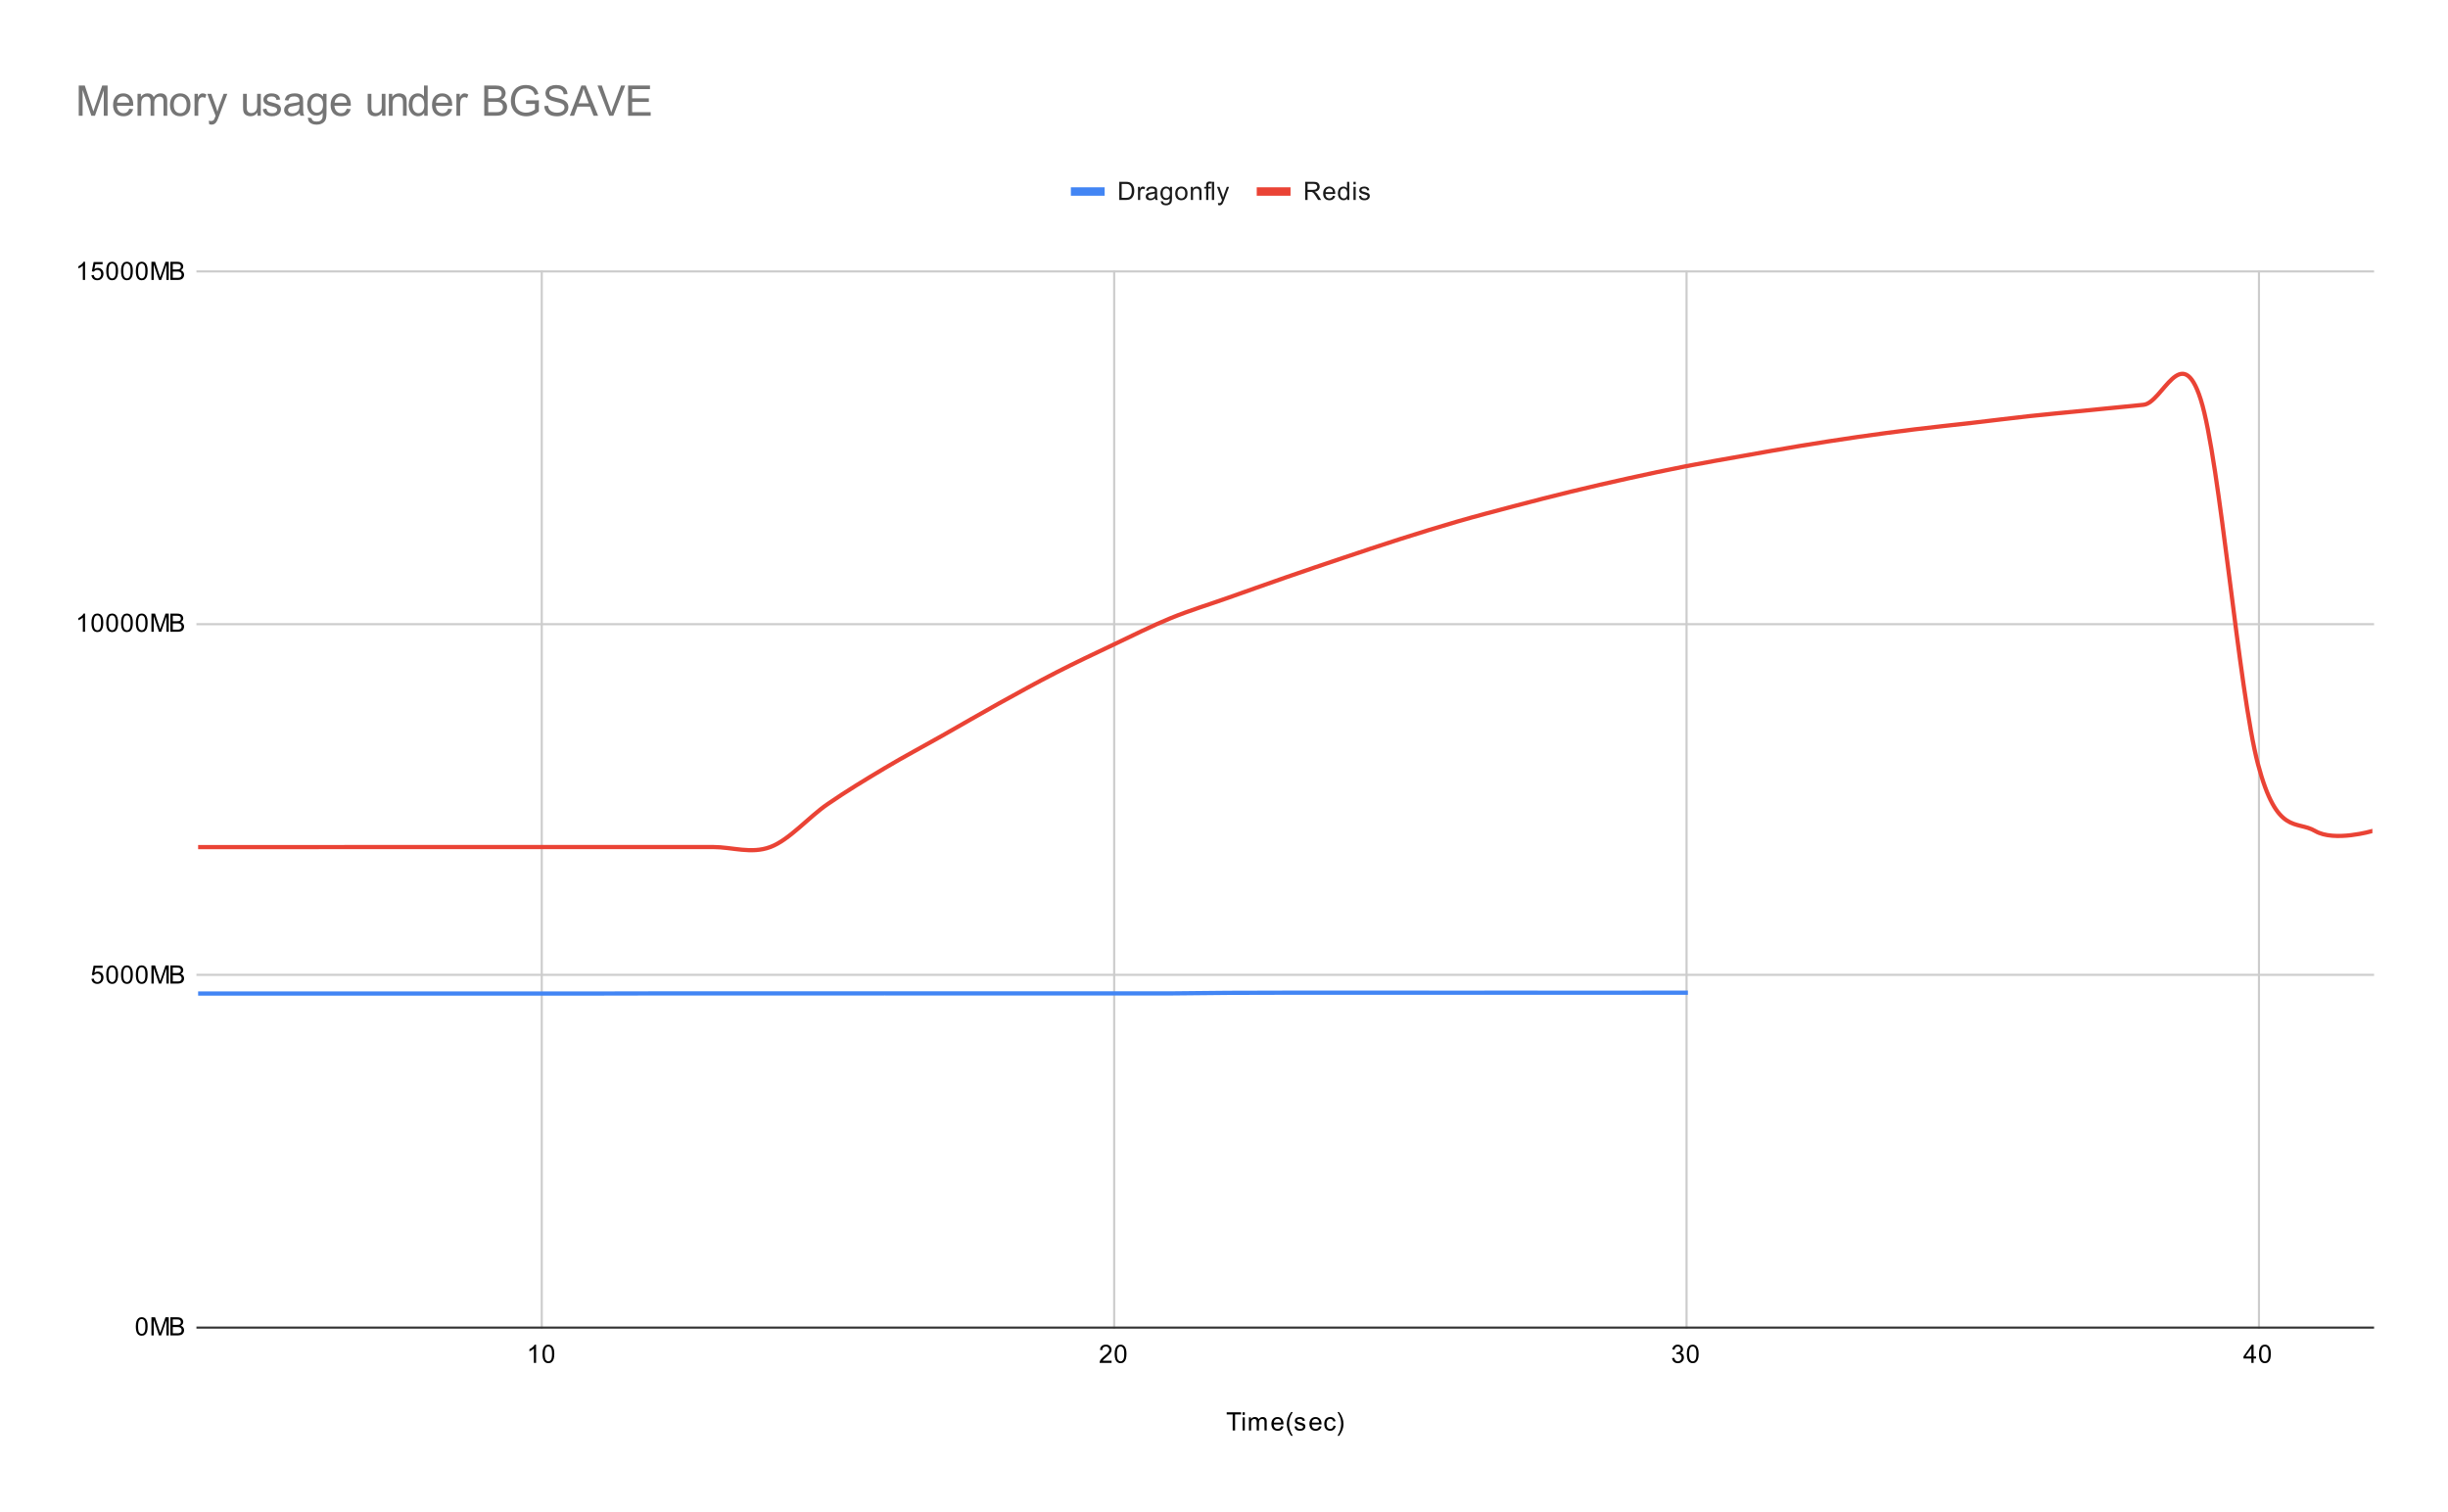 <svg version="1.1" viewBox="0.0 0.0 1159.0 716.0" fill="none" stroke="none" stroke-linecap="square" stroke-miterlimit="10" width="1159" height="716" xmlns:xlink="http://www.w3.org/1999/xlink" xmlns="http://www.w3.org/2000/svg"><path fill="#ffffff" d="M0 0L1159.0 0L1159.0 716.0L0 716.0L0 0Z" fill-rule="nonzero"/><path stroke="#cccccc" stroke-width="1.0" stroke-linecap="butt" d="M256.5 128.5L256.5 628.5" fill-rule="nonzero"/><path stroke="#cccccc" stroke-width="1.0" stroke-linecap="butt" d="M527.5 128.5L527.5 628.5" fill-rule="nonzero"/><path stroke="#cccccc" stroke-width="1.0" stroke-linecap="butt" d="M798.5 128.5L798.5 628.5" fill-rule="nonzero"/><path stroke="#cccccc" stroke-width="1.0" stroke-linecap="butt" d="M1069.5 128.5L1069.5 628.5" fill-rule="nonzero"/><path stroke="#333333" stroke-width="1.0" stroke-linecap="butt" d="M93.5 628.5L1123.5 628.5" fill-rule="nonzero"/><path stroke="#cccccc" stroke-width="1.0" stroke-linecap="butt" d="M93.5 461.5L1123.5 461.5" fill-rule="nonzero"/><path stroke="#cccccc" stroke-width="1.0" stroke-linecap="butt" d="M93.5 295.5L1123.5 295.5" fill-rule="nonzero"/><path stroke="#cccccc" stroke-width="1.0" stroke-linecap="butt" d="M93.5 128.5L1123.5 128.5" fill-rule="nonzero"/><clipPath id="id_0"><path d="M93.8 128.533L1123.2 128.533L1123.2 628.2L93.8 628.2L93.8 128.533Z" clip-rule="nonzero"/></clipPath><path stroke="#4285f4" stroke-width="2.0" stroke-linecap="butt" clip-path="url(#id_0)" d="M93.8 470.354C93.8 470.354 111.86 470.351 120.889 470.351C129.919 470.35 138.949 470.351 147.979 470.35C157.009 470.349 166.039 470.347 175.068 470.346C184.098 470.345 193.128 470.346 202.158 470.346C211.188 470.346 220.218 470.345 229.247 470.346C238.277 470.348 247.307 470.355 256.337 470.356C265.367 470.356 274.396 470.357 283.426 470.347C292.456 470.337 301.486 470.303 310.516 470.295C319.546 470.286 328.575 470.296 337.605 470.297C346.635 470.298 355.665 470.299 364.695 470.299C373.725 470.299 382.754 470.302 391.784 470.299C400.814 470.296 409.844 470.282 418.874 470.281C427.904 470.28 436.933 470.291 445.963 470.293C454.993 470.295 464.023 470.293 473.053 470.293C482.082 470.293 491.112 470.292 500.142 470.292C509.172 470.292 518.202 470.292 527.232 470.292C536.261 470.292 545.291 470.335 554.321 470.291C563.351 470.247 572.381 470.084 581.41 470.028C590.44 469.973 599.47 469.969 608.5 469.958C617.53 469.947 626.56 469.962 635.59 469.962C644.619 469.962 653.649 469.957 662.679 469.958C671.709 469.959 680.739 469.966 689.768 469.966C698.798 469.966 707.828 469.958 716.858 469.958C725.888 469.959 734.918 469.967 743.947 469.968C752.977 469.969 762.007 469.966 771.037 469.964C780.067 469.963 798.126 469.956 798.126 469.956" fill-rule="nonzero"/><path stroke="#ea4335" stroke-width="2.0" stroke-linecap="butt" clip-path="url(#id_0)" d="M93.8 401.021C93.8 401.021 111.86 401.021 120.889 401.021C129.919 401.021 138.949 401.025 147.979 401.021C157.009 401.017 166.039 401.003 175.068 400.999C184.098 400.995 193.128 400.998 202.158 400.997C211.188 400.996 220.218 400.993 229.247 400.993C238.277 400.992 247.307 400.992 256.337 400.992C265.367 400.993 274.396 400.995 283.426 400.995C292.456 400.996 301.486 400.995 310.516 400.995C319.546 400.995 328.575 400.995 337.605 400.995C346.635 400.995 355.665 404.377 364.695 400.995C373.725 397.614 382.754 386.933 391.784 380.707C400.814 374.481 409.844 369.031 418.874 363.639C427.904 358.247 436.933 353.469 445.963 348.355C454.993 343.24 464.023 337.959 473.053 332.953C482.082 327.948 491.112 322.957 500.142 318.323C509.172 313.689 518.202 309.435 527.232 305.151C536.261 300.867 545.291 296.311 554.321 292.62C563.351 288.93 572.381 286.207 581.41 283.01C590.44 279.813 599.47 276.572 608.5 273.439C617.53 270.305 626.56 267.239 635.59 264.21C644.619 261.181 653.649 258.138 662.679 255.264C671.709 252.39 680.739 249.576 689.768 246.965C698.798 244.355 707.828 241.978 716.858 239.6C725.888 237.223 734.918 234.893 743.947 232.699C752.977 230.505 762.007 228.431 771.037 226.436C780.067 224.442 789.096 222.499 798.126 220.731C807.156 218.964 816.186 217.438 825.216 215.832C834.246 214.225 843.275 212.583 852.305 211.092C861.335 209.6 870.365 208.188 879.395 206.884C888.425 205.58 897.454 204.381 906.484 203.267C915.514 202.153 924.544 201.242 933.574 200.2C942.604 199.158 951.633 197.993 960.663 197.013C969.693 196.033 978.723 195.218 987.753 194.321C996.783 193.424 1005.812 192.499 1014.842 191.631C1023.872 190.763 1032.902 160.766 1041.931 189.112C1050.961 217.458 1059.991 327.66 1069.021 361.709C1078.051 395.759 1087.081 388.124 1096.111 393.407C1105.14 398.69 1123.2 393.406 1123.2 393.406" fill-rule="nonzero"/><path fill="#000000" fill-opacity="0.0" clip-path="url(#id_0)" d="M96.8 470.354C96.8 472.011 95.457 473.354 93.8 473.354C92.143 473.354 90.8 472.011 90.8 470.354C90.8 468.697 92.143 467.354 93.8 467.354C95.457 467.354 96.8 468.697 96.8 470.354Z" fill-rule="nonzero"/><path fill="#000000" fill-opacity="0.0" clip-path="url(#id_0)" d="M123.889 470.351C123.889 472.008 122.546 473.351 120.889 473.351C119.233 473.351 117.889 472.008 117.889 470.351C117.889 468.694 119.233 467.351 120.889 467.351C122.546 467.351 123.889 468.694 123.889 470.351Z" fill-rule="nonzero"/><path fill="#000000" fill-opacity="0.0" clip-path="url(#id_0)" d="M150.979 470.35C150.979 472.007 149.636 473.35 147.979 473.35C146.322 473.35 144.979 472.007 144.979 470.35C144.979 468.693 146.322 467.35 147.979 467.35C149.636 467.35 150.979 468.693 150.979 470.35Z" fill-rule="nonzero"/><path fill="#000000" fill-opacity="0.0" clip-path="url(#id_0)" d="M178.068 470.346C178.068 472.003 176.725 473.346 175.068 473.346C173.412 473.346 172.068 472.003 172.068 470.346C172.068 468.689 173.412 467.346 175.068 467.346C176.725 467.346 178.068 468.689 178.068 470.346Z" fill-rule="nonzero"/><path fill="#000000" fill-opacity="0.0" clip-path="url(#id_0)" d="M205.158 470.346C205.158 472.003 203.815 473.346 202.158 473.346C200.501 473.346 199.158 472.003 199.158 470.346C199.158 468.689 200.501 467.346 202.158 467.346C203.815 467.346 205.158 468.689 205.158 470.346Z" fill-rule="nonzero"/><path fill="#000000" fill-opacity="0.0" clip-path="url(#id_0)" d="M232.247 470.346C232.247 472.003 230.904 473.346 229.247 473.346C227.591 473.346 226.247 472.003 226.247 470.346C226.247 468.689 227.591 467.346 229.247 467.346C230.904 467.346 232.247 468.689 232.247 470.346Z" fill-rule="nonzero"/><path fill="#000000" fill-opacity="0.0" clip-path="url(#id_0)" d="M259.337 470.356C259.337 472.012 257.994 473.356 256.337 473.356C254.68 473.356 253.337 472.012 253.337 470.356C253.337 468.699 254.68 467.356 256.337 467.356C257.994 467.356 259.337 468.699 259.337 470.356Z" fill-rule="nonzero"/><path fill="#000000" fill-opacity="0.0" clip-path="url(#id_0)" d="M286.426 470.347C286.426 472.004 285.083 473.347 283.426 473.347C281.769 473.347 280.426 472.004 280.426 470.347C280.426 468.69 281.769 467.347 283.426 467.347C285.083 467.347 286.426 468.69 286.426 470.347Z" fill-rule="nonzero"/><path fill="#000000" fill-opacity="0.0" clip-path="url(#id_0)" d="M313.516 470.295C313.516 471.951 312.173 473.295 310.516 473.295C308.859 473.295 307.516 471.951 307.516 470.295C307.516 468.638 308.859 467.295 310.516 467.295C312.173 467.295 313.516 468.638 313.516 470.295Z" fill-rule="nonzero"/><path fill="#000000" fill-opacity="0.0" clip-path="url(#id_0)" d="M340.605 470.297C340.605 471.954 339.262 473.297 337.605 473.297C335.948 473.297 334.605 471.954 334.605 470.297C334.605 468.64 335.948 467.297 337.605 467.297C339.262 467.297 340.605 468.64 340.605 470.297Z" fill-rule="nonzero"/><path fill="#000000" fill-opacity="0.0" clip-path="url(#id_0)" d="M367.695 470.299C367.695 471.956 366.352 473.299 364.695 473.299C363.038 473.299 361.695 471.956 361.695 470.299C361.695 468.642 363.038 467.299 364.695 467.299C366.352 467.299 367.695 468.642 367.695 470.299Z" fill-rule="nonzero"/><path fill="#000000" fill-opacity="0.0" clip-path="url(#id_0)" d="M394.784 470.299C394.784 471.956 393.441 473.299 391.784 473.299C390.127 473.299 388.784 471.956 388.784 470.299C388.784 468.642 390.127 467.299 391.784 467.299C393.441 467.299 394.784 468.642 394.784 470.299Z" fill-rule="nonzero"/><path fill="#000000" fill-opacity="0.0" clip-path="url(#id_0)" d="M421.874 470.281C421.874 471.938 420.531 473.281 418.874 473.281C417.217 473.281 415.874 471.938 415.874 470.281C415.874 468.624 417.217 467.281 418.874 467.281C420.531 467.281 421.874 468.624 421.874 470.281Z" fill-rule="nonzero"/><path fill="#000000" fill-opacity="0.0" clip-path="url(#id_0)" d="M448.963 470.293C448.963 471.95 447.62 473.293 445.963 473.293C444.306 473.293 442.963 471.95 442.963 470.293C442.963 468.636 444.306 467.293 445.963 467.293C447.62 467.293 448.963 468.636 448.963 470.293Z" fill-rule="nonzero"/><path fill="#000000" fill-opacity="0.0" clip-path="url(#id_0)" d="M476.053 470.293C476.053 471.95 474.709 473.293 473.053 473.293C471.396 473.293 470.053 471.95 470.053 470.293C470.053 468.636 471.396 467.293 473.053 467.293C474.709 467.293 476.053 468.636 476.053 470.293Z" fill-rule="nonzero"/><path fill="#000000" fill-opacity="0.0" clip-path="url(#id_0)" d="M503.142 470.292C503.142 471.949 501.799 473.292 500.142 473.292C498.485 473.292 497.142 471.949 497.142 470.292C497.142 468.635 498.485 467.292 500.142 467.292C501.799 467.292 503.142 468.635 503.142 470.292Z" fill-rule="nonzero"/><path fill="#000000" fill-opacity="0.0" clip-path="url(#id_0)" d="M530.232 470.292C530.232 471.949 528.888 473.292 527.232 473.292C525.575 473.292 524.232 471.949 524.232 470.292C524.232 468.635 525.575 467.292 527.232 467.292C528.888 467.292 530.232 468.635 530.232 470.292Z" fill-rule="nonzero"/><path fill="#000000" fill-opacity="0.0" clip-path="url(#id_0)" d="M557.321 470.291C557.321 471.948 555.978 473.291 554.321 473.291C552.664 473.291 551.321 471.948 551.321 470.291C551.321 468.634 552.664 467.291 554.321 467.291C555.978 467.291 557.321 468.634 557.321 470.291Z" fill-rule="nonzero"/><path fill="#000000" fill-opacity="0.0" clip-path="url(#id_0)" d="M584.41 470.028C584.41 471.685 583.067 473.028 581.41 473.028C579.754 473.028 578.41 471.685 578.41 470.028C578.41 468.372 579.754 467.028 581.41 467.028C583.067 467.028 584.41 468.372 584.41 470.028Z" fill-rule="nonzero"/><path fill="#000000" fill-opacity="0.0" clip-path="url(#id_0)" d="M611.5 469.958C611.5 471.614 610.157 472.958 608.5 472.958C606.843 472.958 605.5 471.614 605.5 469.958C605.5 468.301 606.843 466.958 608.5 466.958C610.157 466.958 611.5 468.301 611.5 469.958Z" fill-rule="nonzero"/><path fill="#000000" fill-opacity="0.0" clip-path="url(#id_0)" d="M638.59 469.962C638.59 471.619 637.246 472.962 635.59 472.962C633.933 472.962 632.59 471.619 632.59 469.962C632.59 468.305 633.933 466.962 635.59 466.962C637.246 466.962 638.59 468.305 638.59 469.962Z" fill-rule="nonzero"/><path fill="#000000" fill-opacity="0.0" clip-path="url(#id_0)" d="M665.679 469.958C665.679 471.615 664.336 472.958 662.679 472.958C661.022 472.958 659.679 471.615 659.679 469.958C659.679 468.301 661.022 466.958 662.679 466.958C664.336 466.958 665.679 468.301 665.679 469.958Z" fill-rule="nonzero"/><path fill="#000000" fill-opacity="0.0" clip-path="url(#id_0)" d="M692.768 469.966C692.768 471.623 691.425 472.966 689.768 472.966C688.112 472.966 686.768 471.623 686.768 469.966C686.768 468.309 688.112 466.966 689.768 466.966C691.425 466.966 692.768 468.309 692.768 469.966Z" fill-rule="nonzero"/><path fill="#000000" fill-opacity="0.0" clip-path="url(#id_0)" d="M719.858 469.958C719.858 471.615 718.515 472.958 716.858 472.958C715.201 472.958 713.858 471.615 713.858 469.958C713.858 468.301 715.201 466.958 716.858 466.958C718.515 466.958 719.858 468.301 719.858 469.958Z" fill-rule="nonzero"/><path fill="#000000" fill-opacity="0.0" clip-path="url(#id_0)" d="M746.947 469.968C746.947 471.625 745.604 472.968 743.947 472.968C742.29 472.968 740.947 471.625 740.947 469.968C740.947 468.311 742.29 466.968 743.947 466.968C745.604 466.968 746.947 468.311 746.947 469.968Z" fill-rule="nonzero"/><path fill="#000000" fill-opacity="0.0" clip-path="url(#id_0)" d="M774.037 469.964C774.037 471.621 772.694 472.964 771.037 472.964C769.38 472.964 768.037 471.621 768.037 469.964C768.037 468.308 769.38 466.964 771.037 466.964C772.694 466.964 774.037 468.308 774.037 469.964Z" fill-rule="nonzero"/><path fill="#000000" fill-opacity="0.0" clip-path="url(#id_0)" d="M801.126 469.956C801.126 471.613 799.783 472.956 798.126 472.956C796.47 472.956 795.126 471.613 795.126 469.956C795.126 468.3 796.47 466.956 798.126 466.956C799.783 466.956 801.126 468.3 801.126 469.956Z" fill-rule="nonzero"/><path fill="#000000" fill-opacity="0.0" clip-path="url(#id_0)" d="M96.8 401.021C96.8 402.678 95.457 404.021 93.8 404.021C92.143 404.021 90.8 402.678 90.8 401.021C90.8 399.364 92.143 398.021 93.8 398.021C95.457 398.021 96.8 399.364 96.8 401.021Z" fill-rule="nonzero"/><path fill="#000000" fill-opacity="0.0" clip-path="url(#id_0)" d="M123.889 401.021C123.889 402.678 122.546 404.021 120.889 404.021C119.233 404.021 117.889 402.678 117.889 401.021C117.889 399.364 119.233 398.021 120.889 398.021C122.546 398.021 123.889 399.364 123.889 401.021Z" fill-rule="nonzero"/><path fill="#000000" fill-opacity="0.0" clip-path="url(#id_0)" d="M150.979 401.021C150.979 402.678 149.636 404.021 147.979 404.021C146.322 404.021 144.979 402.678 144.979 401.021C144.979 399.364 146.322 398.021 147.979 398.021C149.636 398.021 150.979 399.364 150.979 401.021Z" fill-rule="nonzero"/><path fill="#000000" fill-opacity="0.0" clip-path="url(#id_0)" d="M178.068 400.999C178.068 402.655 176.725 403.999 175.068 403.999C173.412 403.999 172.068 402.655 172.068 400.999C172.068 399.342 173.412 397.999 175.068 397.999C176.725 397.999 178.068 399.342 178.068 400.999Z" fill-rule="nonzero"/><path fill="#000000" fill-opacity="0.0" clip-path="url(#id_0)" d="M205.158 400.997C205.158 402.654 203.815 403.997 202.158 403.997C200.501 403.997 199.158 402.654 199.158 400.997C199.158 399.34 200.501 397.997 202.158 397.997C203.815 397.997 205.158 399.34 205.158 400.997Z" fill-rule="nonzero"/><path fill="#000000" fill-opacity="0.0" clip-path="url(#id_0)" d="M232.247 400.993C232.247 402.649 230.904 403.993 229.247 403.993C227.591 403.993 226.247 402.649 226.247 400.993C226.247 399.336 227.591 397.993 229.247 397.993C230.904 397.993 232.247 399.336 232.247 400.993Z" fill-rule="nonzero"/><path fill="#000000" fill-opacity="0.0" clip-path="url(#id_0)" d="M259.337 400.992C259.337 402.649 257.994 403.992 256.337 403.992C254.68 403.992 253.337 402.649 253.337 400.992C253.337 399.335 254.68 397.992 256.337 397.992C257.994 397.992 259.337 399.335 259.337 400.992Z" fill-rule="nonzero"/><path fill="#000000" fill-opacity="0.0" clip-path="url(#id_0)" d="M286.426 400.995C286.426 402.652 285.083 403.995 283.426 403.995C281.769 403.995 280.426 402.652 280.426 400.995C280.426 399.339 281.769 397.995 283.426 397.995C285.083 397.995 286.426 399.339 286.426 400.995Z" fill-rule="nonzero"/><path fill="#000000" fill-opacity="0.0" clip-path="url(#id_0)" d="M313.516 400.995C313.516 402.652 312.173 403.995 310.516 403.995C308.859 403.995 307.516 402.652 307.516 400.995C307.516 399.338 308.859 397.995 310.516 397.995C312.173 397.995 313.516 399.338 313.516 400.995Z" fill-rule="nonzero"/><path fill="#000000" fill-opacity="0.0" clip-path="url(#id_0)" d="M340.605 400.995C340.605 402.652 339.262 403.995 337.605 403.995C335.948 403.995 334.605 402.652 334.605 400.995C334.605 399.338 335.948 397.995 337.605 397.995C339.262 397.995 340.605 399.338 340.605 400.995Z" fill-rule="nonzero"/><path fill="#000000" fill-opacity="0.0" clip-path="url(#id_0)" d="M367.695 400.995C367.695 402.652 366.352 403.995 364.695 403.995C363.038 403.995 361.695 402.652 361.695 400.995C361.695 399.338 363.038 397.995 364.695 397.995C366.352 397.995 367.695 399.338 367.695 400.995Z" fill-rule="nonzero"/><path fill="#000000" fill-opacity="0.0" clip-path="url(#id_0)" d="M394.784 380.707C394.784 382.364 393.441 383.707 391.784 383.707C390.127 383.707 388.784 382.364 388.784 380.707C388.784 379.05 390.127 377.707 391.784 377.707C393.441 377.707 394.784 379.05 394.784 380.707Z" fill-rule="nonzero"/><path fill="#000000" fill-opacity="0.0" clip-path="url(#id_0)" d="M421.874 363.639C421.874 365.296 420.531 366.639 418.874 366.639C417.217 366.639 415.874 365.296 415.874 363.639C415.874 361.982 417.217 360.639 418.874 360.639C420.531 360.639 421.874 361.982 421.874 363.639Z" fill-rule="nonzero"/><path fill="#000000" fill-opacity="0.0" clip-path="url(#id_0)" d="M448.963 348.355C448.963 350.012 447.62 351.355 445.963 351.355C444.306 351.355 442.963 350.012 442.963 348.355C442.963 346.698 444.306 345.355 445.963 345.355C447.62 345.355 448.963 346.698 448.963 348.355Z" fill-rule="nonzero"/><path fill="#000000" fill-opacity="0.0" clip-path="url(#id_0)" d="M476.053 332.953C476.053 334.61 474.709 335.953 473.053 335.953C471.396 335.953 470.053 334.61 470.053 332.953C470.053 331.297 471.396 329.953 473.053 329.953C474.709 329.953 476.053 331.297 476.053 332.953Z" fill-rule="nonzero"/><path fill="#000000" fill-opacity="0.0" clip-path="url(#id_0)" d="M503.142 318.323C503.142 319.98 501.799 321.323 500.142 321.323C498.485 321.323 497.142 319.98 497.142 318.323C497.142 316.666 498.485 315.323 500.142 315.323C501.799 315.323 503.142 316.666 503.142 318.323Z" fill-rule="nonzero"/><path fill="#000000" fill-opacity="0.0" clip-path="url(#id_0)" d="M530.232 305.151C530.232 306.808 528.888 308.151 527.232 308.151C525.575 308.151 524.232 306.808 524.232 305.151C524.232 303.494 525.575 302.151 527.232 302.151C528.888 302.151 530.232 303.494 530.232 305.151Z" fill-rule="nonzero"/><path fill="#000000" fill-opacity="0.0" clip-path="url(#id_0)" d="M557.321 292.62C557.321 294.277 555.978 295.62 554.321 295.62C552.664 295.62 551.321 294.277 551.321 292.62C551.321 290.964 552.664 289.62 554.321 289.62C555.978 289.62 557.321 290.964 557.321 292.62Z" fill-rule="nonzero"/><path fill="#000000" fill-opacity="0.0" clip-path="url(#id_0)" d="M584.41 283.01C584.41 284.667 583.067 286.01 581.41 286.01C579.754 286.01 578.41 284.667 578.41 283.01C578.41 281.353 579.754 280.01 581.41 280.01C583.067 280.01 584.41 281.353 584.41 283.01Z" fill-rule="nonzero"/><path fill="#000000" fill-opacity="0.0" clip-path="url(#id_0)" d="M611.5 273.439C611.5 275.096 610.157 276.439 608.5 276.439C606.843 276.439 605.5 275.096 605.5 273.439C605.5 271.782 606.843 270.439 608.5 270.439C610.157 270.439 611.5 271.782 611.5 273.439Z" fill-rule="nonzero"/><path fill="#000000" fill-opacity="0.0" clip-path="url(#id_0)" d="M638.59 264.21C638.59 265.867 637.246 267.21 635.59 267.21C633.933 267.21 632.59 265.867 632.59 264.21C632.59 262.553 633.933 261.21 635.59 261.21C637.246 261.21 638.59 262.553 638.59 264.21Z" fill-rule="nonzero"/><path fill="#000000" fill-opacity="0.0" clip-path="url(#id_0)" d="M665.679 255.264C665.679 256.92 664.336 258.264 662.679 258.264C661.022 258.264 659.679 256.92 659.679 255.264C659.679 253.607 661.022 252.264 662.679 252.264C664.336 252.264 665.679 253.607 665.679 255.264Z" fill-rule="nonzero"/><path fill="#000000" fill-opacity="0.0" clip-path="url(#id_0)" d="M692.768 246.965C692.768 248.622 691.425 249.965 689.768 249.965C688.112 249.965 686.768 248.622 686.768 246.965C686.768 245.309 688.112 243.965 689.768 243.965C691.425 243.965 692.768 245.309 692.768 246.965Z" fill-rule="nonzero"/><path fill="#000000" fill-opacity="0.0" clip-path="url(#id_0)" d="M719.858 239.6C719.858 241.257 718.515 242.6 716.858 242.6C715.201 242.6 713.858 241.257 713.858 239.6C713.858 237.944 715.201 236.6 716.858 236.6C718.515 236.6 719.858 237.944 719.858 239.6Z" fill-rule="nonzero"/><path fill="#000000" fill-opacity="0.0" clip-path="url(#id_0)" d="M746.947 232.699C746.947 234.356 745.604 235.699 743.947 235.699C742.29 235.699 740.947 234.356 740.947 232.699C740.947 231.042 742.29 229.699 743.947 229.699C745.604 229.699 746.947 231.042 746.947 232.699Z" fill-rule="nonzero"/><path fill="#000000" fill-opacity="0.0" clip-path="url(#id_0)" d="M774.037 226.436C774.037 228.093 772.694 229.436 771.037 229.436C769.38 229.436 768.037 228.093 768.037 226.436C768.037 224.78 769.38 223.436 771.037 223.436C772.694 223.436 774.037 224.78 774.037 226.436Z" fill-rule="nonzero"/><path fill="#000000" fill-opacity="0.0" clip-path="url(#id_0)" d="M801.126 220.731C801.126 222.388 799.783 223.731 798.126 223.731C796.47 223.731 795.126 222.388 795.126 220.731C795.126 219.075 796.47 217.731 798.126 217.731C799.783 217.731 801.126 219.075 801.126 220.731Z" fill-rule="nonzero"/><path fill="#000000" fill-opacity="0.0" clip-path="url(#id_0)" d="M828.216 215.832C828.216 217.489 826.873 218.832 825.216 218.832C823.559 218.832 822.216 217.489 822.216 215.832C822.216 214.175 823.559 212.832 825.216 212.832C826.873 212.832 828.216 214.175 828.216 215.832Z" fill-rule="nonzero"/><path fill="#000000" fill-opacity="0.0" clip-path="url(#id_0)" d="M855.305 211.092C855.305 212.748 853.962 214.092 852.305 214.092C850.648 214.092 849.305 212.748 849.305 211.092C849.305 209.435 850.648 208.092 852.305 208.092C853.962 208.092 855.305 209.435 855.305 211.092Z" fill-rule="nonzero"/><path fill="#000000" fill-opacity="0.0" clip-path="url(#id_0)" d="M882.395 206.884C882.395 208.541 881.052 209.884 879.395 209.884C877.738 209.884 876.395 208.541 876.395 206.884C876.395 205.227 877.738 203.884 879.395 203.884C881.052 203.884 882.395 205.227 882.395 206.884Z" fill-rule="nonzero"/><path fill="#000000" fill-opacity="0.0" clip-path="url(#id_0)" d="M909.484 203.267C909.484 204.923 908.141 206.267 906.484 206.267C904.827 206.267 903.484 204.923 903.484 203.267C903.484 201.61 904.827 200.267 906.484 200.267C908.141 200.267 909.484 201.61 909.484 203.267Z" fill-rule="nonzero"/><path fill="#000000" fill-opacity="0.0" clip-path="url(#id_0)" d="M936.574 200.2C936.574 201.857 935.231 203.2 933.574 203.2C931.917 203.2 930.574 201.857 930.574 200.2C930.574 198.543 931.917 197.2 933.574 197.2C935.231 197.2 936.574 198.543 936.574 200.2Z" fill-rule="nonzero"/><path fill="#000000" fill-opacity="0.0" clip-path="url(#id_0)" d="M963.663 197.013C963.663 198.67 962.32 200.013 960.663 200.013C959.006 200.013 957.663 198.67 957.663 197.013C957.663 195.356 959.006 194.013 960.663 194.013C962.32 194.013 963.663 195.356 963.663 197.013Z" fill-rule="nonzero"/><path fill="#000000" fill-opacity="0.0" clip-path="url(#id_0)" d="M990.753 194.321C990.753 195.978 989.409 197.321 987.753 197.321C986.096 197.321 984.753 195.978 984.753 194.321C984.753 192.664 986.096 191.321 987.753 191.321C989.409 191.321 990.753 192.664 990.753 194.321Z" fill-rule="nonzero"/><path fill="#000000" fill-opacity="0.0" clip-path="url(#id_0)" d="M1017.842 191.631C1017.842 193.288 1016.499 194.631 1014.842 194.631C1013.185 194.631 1011.842 193.288 1011.842 191.631C1011.842 189.974 1013.185 188.631 1014.842 188.631C1016.499 188.631 1017.842 189.974 1017.842 191.631Z" fill-rule="nonzero"/><path fill="#000000" fill-opacity="0.0" clip-path="url(#id_0)" d="M1044.931 189.112C1044.931 190.769 1043.588 192.112 1041.931 192.112C1040.275 192.112 1038.931 190.769 1038.931 189.112C1038.931 187.455 1040.275 186.112 1041.931 186.112C1043.588 186.112 1044.931 187.455 1044.931 189.112Z" fill-rule="nonzero"/><path fill="#000000" fill-opacity="0.0" clip-path="url(#id_0)" d="M1072.021 361.709C1072.021 363.366 1070.678 364.709 1069.021 364.709C1067.364 364.709 1066.021 363.366 1066.021 361.709C1066.021 360.053 1067.364 358.709 1069.021 358.709C1070.678 358.709 1072.021 360.053 1072.021 361.709Z" fill-rule="nonzero"/><path fill="#000000" fill-opacity="0.0" clip-path="url(#id_0)" d="M1099.111 393.407C1099.111 395.064 1097.767 396.407 1096.111 396.407C1094.454 396.407 1093.111 395.064 1093.111 393.407C1093.111 391.75 1094.454 390.407 1096.111 390.407C1097.767 390.407 1099.111 391.75 1099.111 393.407Z" fill-rule="nonzero"/><path fill="#000000" fill-opacity="0.0" clip-path="url(#id_0)" d="M1126.2 393.406C1126.2 395.063 1124.857 396.406 1123.2 396.406C1121.543 396.406 1120.2 395.063 1120.2 393.406C1120.2 391.75 1121.543 390.406 1123.2 390.406C1124.857 390.406 1126.2 391.75 1126.2 393.406Z" fill-rule="nonzero"/><path fill="#000000" d="M583.609 677.2L583.609 669.622L580.781 669.622L580.781 668.606L587.594 668.606L587.594 669.622L584.75 669.622L584.75 677.2L583.609 677.2ZM588.297 669.825L588.297 668.606L589.359 668.606L589.359 669.825L588.297 669.825ZM588.297 677.2L588.297 670.981L589.359 670.981L589.359 677.2L588.297 677.2ZM591.297 677.2L591.297 670.981L592.234 670.981L592.234 671.856Q592.531 671.388 593.016 671.122Q593.5 670.841 594.125 670.841Q594.812 670.841 595.25 671.122Q595.703 671.403 595.875 671.919Q596.625 670.841 597.797 670.841Q598.734 670.841 599.219 671.356Q599.719 671.856 599.719 672.934L599.719 677.2L598.672 677.2L598.672 673.278Q598.672 672.653 598.562 672.372Q598.469 672.091 598.203 671.919Q597.938 671.747 597.562 671.747Q596.906 671.747 596.469 672.184Q596.047 672.622 596.047 673.591L596.047 677.2L594.984 677.2L594.984 673.153Q594.984 672.45 594.719 672.106Q594.469 671.747 593.891 671.747Q593.438 671.747 593.062 671.981Q592.688 672.216 592.516 672.669Q592.344 673.122 592.344 673.966L592.344 677.2L591.297 677.2ZM606.547 675.2L607.641 675.325Q607.391 676.278 606.688 676.809Q605.984 677.341 604.906 677.341Q603.547 677.341 602.734 676.497Q601.938 675.653 601.938 674.138Q601.938 672.575 602.75 671.716Q603.562 670.841 604.844 670.841Q606.094 670.841 606.875 671.684Q607.672 672.528 607.672 674.075Q607.672 674.169 607.672 674.356L603.031 674.356Q603.094 675.388 603.609 675.934Q604.125 676.466 604.906 676.466Q605.484 676.466 605.891 676.169Q606.312 675.856 606.547 675.2ZM603.094 673.497L606.562 673.497Q606.5 672.7 606.172 672.309Q605.656 671.7 604.859 671.7Q604.125 671.7 603.625 672.184Q603.141 672.669 603.094 673.497ZM611.312 679.731Q610.438 678.622 609.828 677.153Q609.234 675.669 609.234 674.091Q609.234 672.7 609.672 671.419Q610.203 669.934 611.312 668.466L612.062 668.466Q611.359 669.684 611.125 670.2Q610.766 671.013 610.562 671.888Q610.312 672.981 610.312 674.091Q610.312 676.919 612.062 679.731L611.312 679.731ZM612.875 675.341L613.906 675.184Q614.0 675.809 614.391 676.138Q614.797 676.466 615.531 676.466Q616.25 676.466 616.594 676.184Q616.953 675.888 616.953 675.481Q616.953 675.122 616.641 674.919Q616.422 674.778 615.562 674.559Q614.406 674.263 613.953 674.059Q613.516 673.841 613.281 673.466Q613.047 673.091 613.047 672.622Q613.047 672.216 613.234 671.856Q613.422 671.497 613.75 671.263Q614.0 671.091 614.422 670.966Q614.844 670.841 615.344 670.841Q616.062 670.841 616.609 671.059Q617.172 671.263 617.438 671.622Q617.703 671.981 617.797 672.575L616.766 672.716Q616.703 672.247 616.359 671.981Q616.031 671.7 615.406 671.7Q614.688 671.7 614.375 671.95Q614.062 672.184 614.062 672.513Q614.062 672.716 614.188 672.872Q614.328 673.044 614.594 673.153Q614.75 673.216 615.531 673.419Q616.656 673.731 617.094 673.919Q617.531 674.106 617.781 674.466Q618.031 674.825 618.031 675.372Q618.031 675.903 617.719 676.372Q617.422 676.825 616.844 677.091Q616.266 677.341 615.531 677.341Q614.312 677.341 613.672 676.841Q613.047 676.325 612.875 675.341ZM624.547 675.2L625.641 675.325Q625.391 676.278 624.688 676.809Q623.984 677.341 622.906 677.341Q621.547 677.341 620.734 676.497Q619.938 675.653 619.938 674.138Q619.938 672.575 620.75 671.716Q621.562 670.841 622.844 670.841Q624.094 670.841 624.875 671.684Q625.672 672.528 625.672 674.075Q625.672 674.169 625.672 674.356L621.031 674.356Q621.094 675.388 621.609 675.934Q622.125 676.466 622.906 676.466Q623.484 676.466 623.891 676.169Q624.312 675.856 624.547 675.2ZM621.094 673.497L624.562 673.497Q624.5 672.7 624.172 672.309Q623.656 671.7 622.859 671.7Q622.125 671.7 621.625 672.184Q621.141 672.669 621.094 673.497ZM631.359 674.919L632.391 675.059Q632.219 676.122 631.516 676.731Q630.812 677.341 629.797 677.341Q628.516 677.341 627.734 676.513Q626.969 675.669 626.969 674.106Q626.969 673.106 627.297 672.356Q627.641 671.591 628.312 671.216Q629.0 670.841 629.812 670.841Q630.812 670.841 631.453 671.356Q632.109 671.856 632.297 672.809L631.266 672.966Q631.125 672.341 630.75 672.028Q630.375 671.7 629.844 671.7Q629.047 671.7 628.547 672.278Q628.047 672.841 628.047 674.075Q628.047 675.341 628.531 675.903Q629.016 676.466 629.781 676.466Q630.406 676.466 630.812 676.091Q631.234 675.716 631.359 674.919ZM633.984 679.731L633.234 679.731Q634.984 676.919 634.984 674.091Q634.984 672.997 634.734 671.903Q634.531 671.028 634.172 670.216Q633.938 669.7 633.234 668.466L633.984 668.466Q635.078 669.934 635.609 671.419Q636.062 672.7 636.062 674.091Q636.062 675.669 635.453 677.153Q634.844 678.622 633.984 679.731Z" fill-rule="nonzero"/><path fill="#000000" d="M64.3 627.966Q64.3 626.434 64.612 625.513Q64.925 624.575 65.534 624.075Q66.159 623.575 67.097 623.575Q67.784 623.575 68.3 623.856Q68.831 624.138 69.175 624.669Q69.519 625.184 69.706 625.934Q69.894 626.684 69.894 627.966Q69.894 629.481 69.581 630.403Q69.284 631.325 68.659 631.841Q68.05 632.341 67.097 632.341Q65.862 632.341 65.144 631.45Q64.3 630.388 64.3 627.966ZM65.378 627.966Q65.378 630.075 65.878 630.778Q66.378 631.481 67.097 631.481Q67.831 631.481 68.316 630.778Q68.816 630.075 68.816 627.966Q68.816 625.841 68.316 625.153Q67.831 624.45 67.081 624.45Q66.362 624.45 65.925 625.059Q65.378 625.841 65.378 627.966ZM71.691 632.2L71.691 623.606L73.409 623.606L75.441 629.684Q75.722 630.544 75.847 630.966Q75.987 630.497 76.3 629.591L78.362 623.606L79.894 623.606L79.894 632.2L78.8 632.2L78.8 625.013L76.3 632.2L75.269 632.2L72.784 624.888L72.784 632.2L71.691 632.2ZM80.675 632.2L80.675 623.606L83.909 623.606Q84.894 623.606 85.487 623.872Q86.081 624.138 86.409 624.684Q86.753 625.216 86.753 625.809Q86.753 626.356 86.456 626.841Q86.159 627.325 85.55 627.622Q86.331 627.856 86.737 628.419Q87.159 628.966 87.159 629.716Q87.159 630.309 86.909 630.841Q86.659 631.356 86.284 631.638Q85.909 631.919 85.331 632.059Q84.769 632.2 83.956 632.2L80.675 632.2ZM81.816 627.216L83.675 627.216Q84.425 627.216 84.753 627.122Q85.191 626.997 85.409 626.7Q85.628 626.388 85.628 625.934Q85.628 625.513 85.425 625.184Q85.222 624.856 84.831 624.747Q84.456 624.622 83.534 624.622L81.816 624.622L81.816 627.216ZM81.816 631.184L83.956 631.184Q84.503 631.184 84.722 631.138Q85.128 631.075 85.378 630.919Q85.644 630.747 85.816 630.434Q85.987 630.122 85.987 629.716Q85.987 629.231 85.737 628.872Q85.503 628.513 85.066 628.372Q84.628 628.231 83.8 628.231L81.816 628.231L81.816 631.184Z" fill-rule="nonzero"/><path fill="#000000" d="M43.3 463.394L44.409 463.301Q44.534 464.113 44.972 464.519Q45.425 464.926 46.066 464.926Q46.816 464.926 47.347 464.348Q47.878 463.769 47.878 462.832Q47.878 461.926 47.362 461.41Q46.862 460.879 46.034 460.879Q45.534 460.879 45.112 461.113Q44.706 461.348 44.472 461.707L43.487 461.582L44.316 457.176L48.597 457.176L48.597 458.176L45.159 458.176L44.706 460.488Q45.472 459.941 46.316 459.941Q47.441 459.941 48.206 460.723Q48.987 461.504 48.987 462.738Q48.987 463.894 48.316 464.754Q47.487 465.785 46.066 465.785Q44.894 465.785 44.144 465.129Q43.409 464.473 43.3 463.394ZM50.3 461.41Q50.3 459.879 50.612 458.957Q50.925 458.019 51.534 457.519Q52.159 457.019 53.097 457.019Q53.784 457.019 54.3 457.301Q54.831 457.582 55.175 458.113Q55.519 458.629 55.706 459.379Q55.894 460.129 55.894 461.41Q55.894 462.926 55.581 463.848Q55.284 464.769 54.659 465.285Q54.05 465.785 53.097 465.785Q51.862 465.785 51.144 464.894Q50.3 463.832 50.3 461.41ZM51.378 461.41Q51.378 463.519 51.878 464.223Q52.378 464.926 53.097 464.926Q53.831 464.926 54.316 464.223Q54.816 463.519 54.816 461.41Q54.816 459.285 54.316 458.598Q53.831 457.894 53.081 457.894Q52.362 457.894 51.925 458.504Q51.378 459.285 51.378 461.41ZM57.3 461.41Q57.3 459.879 57.612 458.957Q57.925 458.019 58.534 457.519Q59.159 457.019 60.097 457.019Q60.784 457.019 61.3 457.301Q61.831 457.582 62.175 458.113Q62.519 458.629 62.706 459.379Q62.894 460.129 62.894 461.41Q62.894 462.926 62.581 463.848Q62.284 464.769 61.659 465.285Q61.05 465.785 60.097 465.785Q58.862 465.785 58.144 464.894Q57.3 463.832 57.3 461.41ZM58.378 461.41Q58.378 463.519 58.878 464.223Q59.378 464.926 60.097 464.926Q60.831 464.926 61.316 464.223Q61.816 463.519 61.816 461.41Q61.816 459.285 61.316 458.598Q60.831 457.894 60.081 457.894Q59.362 457.894 58.925 458.504Q58.378 459.285 58.378 461.41ZM64.3 461.41Q64.3 459.879 64.612 458.957Q64.925 458.019 65.534 457.519Q66.159 457.019 67.097 457.019Q67.784 457.019 68.3 457.301Q68.831 457.582 69.175 458.113Q69.519 458.629 69.706 459.379Q69.894 460.129 69.894 461.41Q69.894 462.926 69.581 463.848Q69.284 464.769 68.659 465.285Q68.05 465.785 67.097 465.785Q65.862 465.785 65.144 464.894Q64.3 463.832 64.3 461.41ZM65.378 461.41Q65.378 463.519 65.878 464.223Q66.378 464.926 67.097 464.926Q67.831 464.926 68.316 464.223Q68.816 463.519 68.816 461.41Q68.816 459.285 68.316 458.598Q67.831 457.894 67.081 457.894Q66.362 457.894 65.925 458.504Q65.378 459.285 65.378 461.41ZM71.691 465.644L71.691 457.051L73.409 457.051L75.441 463.129Q75.722 463.988 75.847 464.41Q75.987 463.941 76.3 463.035L78.362 457.051L79.894 457.051L79.894 465.644L78.8 465.644L78.8 458.457L76.3 465.644L75.269 465.644L72.784 458.332L72.784 465.644L71.691 465.644ZM80.675 465.644L80.675 457.051L83.909 457.051Q84.894 457.051 85.487 457.316Q86.081 457.582 86.409 458.129Q86.753 458.66 86.753 459.254Q86.753 459.801 86.456 460.285Q86.159 460.769 85.55 461.066Q86.331 461.301 86.737 461.863Q87.159 462.41 87.159 463.16Q87.159 463.754 86.909 464.285Q86.659 464.801 86.284 465.082Q85.909 465.363 85.331 465.504Q84.769 465.644 83.956 465.644L80.675 465.644ZM81.816 460.66L83.675 460.66Q84.425 460.66 84.753 460.566Q85.191 460.441 85.409 460.144Q85.628 459.832 85.628 459.379Q85.628 458.957 85.425 458.629Q85.222 458.301 84.831 458.191Q84.456 458.066 83.534 458.066L81.816 458.066L81.816 460.66ZM81.816 464.629L83.956 464.629Q84.503 464.629 84.722 464.582Q85.128 464.519 85.378 464.363Q85.644 464.191 85.816 463.879Q85.987 463.566 85.987 463.16Q85.987 462.676 85.737 462.316Q85.503 461.957 85.066 461.816Q84.628 461.676 83.8 461.676L81.816 461.676L81.816 464.629Z" fill-rule="nonzero"/><path fill="#000000" d="M40.269 299.089L39.222 299.089L39.222 292.37Q38.831 292.73 38.206 293.105Q37.597 293.464 37.112 293.636L37.112 292.62Q37.987 292.198 38.644 291.62Q39.316 291.026 39.597 290.464L40.269 290.464L40.269 299.089ZM43.3 294.855Q43.3 293.323 43.612 292.401Q43.925 291.464 44.534 290.964Q45.159 290.464 46.097 290.464Q46.784 290.464 47.3 290.745Q47.831 291.026 48.175 291.558Q48.519 292.073 48.706 292.823Q48.894 293.573 48.894 294.855Q48.894 296.37 48.581 297.292Q48.284 298.214 47.659 298.73Q47.05 299.23 46.097 299.23Q44.862 299.23 44.144 298.339Q43.3 297.276 43.3 294.855ZM44.378 294.855Q44.378 296.964 44.878 297.667Q45.378 298.37 46.097 298.37Q46.831 298.37 47.316 297.667Q47.816 296.964 47.816 294.855Q47.816 292.73 47.316 292.042Q46.831 291.339 46.081 291.339Q45.362 291.339 44.925 291.948Q44.378 292.73 44.378 294.855ZM50.3 294.855Q50.3 293.323 50.612 292.401Q50.925 291.464 51.534 290.964Q52.159 290.464 53.097 290.464Q53.784 290.464 54.3 290.745Q54.831 291.026 55.175 291.558Q55.519 292.073 55.706 292.823Q55.894 293.573 55.894 294.855Q55.894 296.37 55.581 297.292Q55.284 298.214 54.659 298.73Q54.05 299.23 53.097 299.23Q51.862 299.23 51.144 298.339Q50.3 297.276 50.3 294.855ZM51.378 294.855Q51.378 296.964 51.878 297.667Q52.378 298.37 53.097 298.37Q53.831 298.37 54.316 297.667Q54.816 296.964 54.816 294.855Q54.816 292.73 54.316 292.042Q53.831 291.339 53.081 291.339Q52.362 291.339 51.925 291.948Q51.378 292.73 51.378 294.855ZM57.3 294.855Q57.3 293.323 57.612 292.401Q57.925 291.464 58.534 290.964Q59.159 290.464 60.097 290.464Q60.784 290.464 61.3 290.745Q61.831 291.026 62.175 291.558Q62.519 292.073 62.706 292.823Q62.894 293.573 62.894 294.855Q62.894 296.37 62.581 297.292Q62.284 298.214 61.659 298.73Q61.05 299.23 60.097 299.23Q58.862 299.23 58.144 298.339Q57.3 297.276 57.3 294.855ZM58.378 294.855Q58.378 296.964 58.878 297.667Q59.378 298.37 60.097 298.37Q60.831 298.37 61.316 297.667Q61.816 296.964 61.816 294.855Q61.816 292.73 61.316 292.042Q60.831 291.339 60.081 291.339Q59.362 291.339 58.925 291.948Q58.378 292.73 58.378 294.855ZM64.3 294.855Q64.3 293.323 64.612 292.401Q64.925 291.464 65.534 290.964Q66.159 290.464 67.097 290.464Q67.784 290.464 68.3 290.745Q68.831 291.026 69.175 291.558Q69.519 292.073 69.706 292.823Q69.894 293.573 69.894 294.855Q69.894 296.37 69.581 297.292Q69.284 298.214 68.659 298.73Q68.05 299.23 67.097 299.23Q65.862 299.23 65.144 298.339Q64.3 297.276 64.3 294.855ZM65.378 294.855Q65.378 296.964 65.878 297.667Q66.378 298.37 67.097 298.37Q67.831 298.37 68.316 297.667Q68.816 296.964 68.816 294.855Q68.816 292.73 68.316 292.042Q67.831 291.339 67.081 291.339Q66.362 291.339 65.925 291.948Q65.378 292.73 65.378 294.855ZM71.691 299.089L71.691 290.495L73.409 290.495L75.441 296.573Q75.722 297.433 75.847 297.855Q75.987 297.386 76.3 296.48L78.362 290.495L79.894 290.495L79.894 299.089L78.8 299.089L78.8 291.901L76.3 299.089L75.269 299.089L72.784 291.776L72.784 299.089L71.691 299.089ZM80.675 299.089L80.675 290.495L83.909 290.495Q84.894 290.495 85.487 290.761Q86.081 291.026 86.409 291.573Q86.753 292.105 86.753 292.698Q86.753 293.245 86.456 293.73Q86.159 294.214 85.55 294.511Q86.331 294.745 86.737 295.308Q87.159 295.855 87.159 296.605Q87.159 297.198 86.909 297.73Q86.659 298.245 86.284 298.526Q85.909 298.808 85.331 298.948Q84.769 299.089 83.956 299.089L80.675 299.089ZM81.816 294.105L83.675 294.105Q84.425 294.105 84.753 294.011Q85.191 293.886 85.409 293.589Q85.628 293.276 85.628 292.823Q85.628 292.401 85.425 292.073Q85.222 291.745 84.831 291.636Q84.456 291.511 83.534 291.511L81.816 291.511L81.816 294.105ZM81.816 298.073L83.956 298.073Q84.503 298.073 84.722 298.026Q85.128 297.964 85.378 297.808Q85.644 297.636 85.816 297.323Q85.987 297.011 85.987 296.605Q85.987 296.12 85.737 295.761Q85.503 295.401 85.066 295.261Q84.628 295.12 83.8 295.12L81.816 295.12L81.816 298.073Z" fill-rule="nonzero"/><path fill="#000000" d="M40.269 132.533L39.222 132.533L39.222 125.815Q38.831 126.174 38.206 126.549Q37.597 126.908 37.112 127.08L37.112 126.065Q37.987 125.643 38.644 125.065Q39.316 124.471 39.597 123.908L40.269 123.908L40.269 132.533ZM43.3 130.283L44.409 130.19Q44.534 131.002 44.972 131.408Q45.425 131.815 46.066 131.815Q46.816 131.815 47.347 131.236Q47.878 130.658 47.878 129.721Q47.878 128.815 47.362 128.299Q46.862 127.768 46.034 127.768Q45.534 127.768 45.112 128.002Q44.706 128.236 44.472 128.596L43.487 128.471L44.316 124.065L48.597 124.065L48.597 125.065L45.159 125.065L44.706 127.377Q45.472 126.83 46.316 126.83Q47.441 126.83 48.206 127.611Q48.987 128.393 48.987 129.627Q48.987 130.783 48.316 131.643Q47.487 132.674 46.066 132.674Q44.894 132.674 44.144 132.018Q43.409 131.361 43.3 130.283ZM50.3 128.299Q50.3 126.768 50.612 125.846Q50.925 124.908 51.534 124.408Q52.159 123.908 53.097 123.908Q53.784 123.908 54.3 124.19Q54.831 124.471 55.175 125.002Q55.519 125.518 55.706 126.268Q55.894 127.018 55.894 128.299Q55.894 129.815 55.581 130.736Q55.284 131.658 54.659 132.174Q54.05 132.674 53.097 132.674Q51.862 132.674 51.144 131.783Q50.3 130.721 50.3 128.299ZM51.378 128.299Q51.378 130.408 51.878 131.111Q52.378 131.815 53.097 131.815Q53.831 131.815 54.316 131.111Q54.816 130.408 54.816 128.299Q54.816 126.174 54.316 125.486Q53.831 124.783 53.081 124.783Q52.362 124.783 51.925 125.393Q51.378 126.174 51.378 128.299ZM57.3 128.299Q57.3 126.768 57.612 125.846Q57.925 124.908 58.534 124.408Q59.159 123.908 60.097 123.908Q60.784 123.908 61.3 124.19Q61.831 124.471 62.175 125.002Q62.519 125.518 62.706 126.268Q62.894 127.018 62.894 128.299Q62.894 129.815 62.581 130.736Q62.284 131.658 61.659 132.174Q61.05 132.674 60.097 132.674Q58.862 132.674 58.144 131.783Q57.3 130.721 57.3 128.299ZM58.378 128.299Q58.378 130.408 58.878 131.111Q59.378 131.815 60.097 131.815Q60.831 131.815 61.316 131.111Q61.816 130.408 61.816 128.299Q61.816 126.174 61.316 125.486Q60.831 124.783 60.081 124.783Q59.362 124.783 58.925 125.393Q58.378 126.174 58.378 128.299ZM64.3 128.299Q64.3 126.768 64.612 125.846Q64.925 124.908 65.534 124.408Q66.159 123.908 67.097 123.908Q67.784 123.908 68.3 124.19Q68.831 124.471 69.175 125.002Q69.519 125.518 69.706 126.268Q69.894 127.018 69.894 128.299Q69.894 129.815 69.581 130.736Q69.284 131.658 68.659 132.174Q68.05 132.674 67.097 132.674Q65.862 132.674 65.144 131.783Q64.3 130.721 64.3 128.299ZM65.378 128.299Q65.378 130.408 65.878 131.111Q66.378 131.815 67.097 131.815Q67.831 131.815 68.316 131.111Q68.816 130.408 68.816 128.299Q68.816 126.174 68.316 125.486Q67.831 124.783 67.081 124.783Q66.362 124.783 65.925 125.393Q65.378 126.174 65.378 128.299ZM71.691 132.533L71.691 123.94L73.409 123.94L75.441 130.018Q75.722 130.877 75.847 131.299Q75.987 130.83 76.3 129.924L78.362 123.94L79.894 123.94L79.894 132.533L78.8 132.533L78.8 125.346L76.3 132.533L75.269 132.533L72.784 125.221L72.784 132.533L71.691 132.533ZM80.675 132.533L80.675 123.94L83.909 123.94Q84.894 123.94 85.487 124.205Q86.081 124.471 86.409 125.018Q86.753 125.549 86.753 126.143Q86.753 126.69 86.456 127.174Q86.159 127.658 85.55 127.955Q86.331 128.19 86.737 128.752Q87.159 129.299 87.159 130.049Q87.159 130.643 86.909 131.174Q86.659 131.69 86.284 131.971Q85.909 132.252 85.331 132.393Q84.769 132.533 83.956 132.533L80.675 132.533ZM81.816 127.549L83.675 127.549Q84.425 127.549 84.753 127.455Q85.191 127.33 85.409 127.033Q85.628 126.721 85.628 126.268Q85.628 125.846 85.425 125.518Q85.222 125.19 84.831 125.08Q84.456 124.955 83.534 124.955L81.816 124.955L81.816 127.549ZM81.816 131.518L83.956 131.518Q84.503 131.518 84.722 131.471Q85.128 131.408 85.378 131.252Q85.644 131.08 85.816 130.768Q85.987 130.455 85.987 130.049Q85.987 129.565 85.737 129.205Q85.503 128.846 85.066 128.705Q84.628 128.565 83.8 128.565L81.816 128.565L81.816 131.518Z" fill-rule="nonzero"/><path fill="#000000" d="M253.806 645.2L252.759 645.2L252.759 638.481Q252.368 638.841 251.743 639.216Q251.134 639.575 250.649 639.747L250.649 638.731Q251.524 638.309 252.181 637.731Q252.852 637.138 253.134 636.575L253.806 636.575L253.806 645.2ZM256.837 640.966Q256.837 639.434 257.149 638.513Q257.462 637.575 258.071 637.075Q258.696 636.575 259.634 636.575Q260.321 636.575 260.837 636.856Q261.368 637.138 261.712 637.669Q262.056 638.184 262.243 638.934Q262.431 639.684 262.431 640.966Q262.431 642.481 262.118 643.403Q261.821 644.325 261.196 644.841Q260.587 645.341 259.634 645.341Q258.399 645.341 257.681 644.45Q256.837 643.388 256.837 640.966ZM257.915 640.966Q257.915 643.075 258.415 643.778Q258.915 644.481 259.634 644.481Q260.368 644.481 260.852 643.778Q261.352 643.075 261.352 640.966Q261.352 638.841 260.852 638.153Q260.368 637.45 259.618 637.45Q258.899 637.45 258.462 638.059Q257.915 638.841 257.915 640.966Z" fill-rule="nonzero"/><path fill="#000000" d="M526.278 644.184L526.278 645.2L520.591 645.2Q520.591 644.825 520.716 644.466Q520.935 643.888 521.403 643.325Q521.888 642.763 522.794 642.028Q524.2 640.872 524.685 640.2Q525.185 639.528 525.185 638.934Q525.185 638.309 524.732 637.888Q524.278 637.45 523.56 637.45Q522.794 637.45 522.341 637.903Q521.888 638.356 521.872 639.169L520.794 639.059Q520.903 637.841 521.622 637.216Q522.357 636.575 523.591 636.575Q524.825 636.575 525.544 637.263Q526.263 637.95 526.263 638.966Q526.263 639.481 526.044 639.981Q525.841 640.466 525.341 641.028Q524.857 641.575 523.732 642.528Q522.778 643.325 522.497 643.622Q522.232 643.903 522.06 644.184L526.278 644.184ZM527.732 640.966Q527.732 639.434 528.044 638.513Q528.357 637.575 528.966 637.075Q529.591 636.575 530.528 636.575Q531.216 636.575 531.732 636.856Q532.263 637.138 532.607 637.669Q532.95 638.184 533.138 638.934Q533.325 639.684 533.325 640.966Q533.325 642.481 533.013 643.403Q532.716 644.325 532.091 644.841Q531.482 645.341 530.528 645.341Q529.294 645.341 528.575 644.45Q527.732 643.388 527.732 640.966ZM528.81 640.966Q528.81 643.075 529.31 643.778Q529.81 644.481 530.528 644.481Q531.263 644.481 531.747 643.778Q532.247 643.075 532.247 640.966Q532.247 638.841 531.747 638.153Q531.263 637.45 530.513 637.45Q529.794 637.45 529.357 638.059Q528.81 638.841 528.81 640.966Z" fill-rule="nonzero"/><path fill="#000000" d="M791.626 642.934L792.689 642.794Q792.861 643.684 793.298 644.091Q793.736 644.481 794.361 644.481Q795.111 644.481 795.626 643.966Q796.142 643.45 796.142 642.684Q796.142 641.966 795.658 641.497Q795.189 641.013 794.454 641.013Q794.158 641.013 793.704 641.138L793.829 640.2Q793.939 640.216 794.001 640.216Q794.673 640.216 795.204 639.872Q795.751 639.513 795.751 638.778Q795.751 638.2 795.361 637.825Q794.97 637.434 794.345 637.434Q793.736 637.434 793.314 637.825Q792.908 638.216 792.798 638.981L791.736 638.794Q791.923 637.747 792.611 637.169Q793.298 636.575 794.314 636.575Q795.017 636.575 795.611 636.888Q796.204 637.184 796.517 637.7Q796.829 638.216 796.829 638.809Q796.829 639.356 796.533 639.825Q796.236 640.278 795.658 640.544Q796.408 640.716 796.829 641.278Q797.251 641.825 797.251 642.669Q797.251 643.794 796.423 644.575Q795.611 645.356 794.361 645.356Q793.236 645.356 792.486 644.684Q791.736 643.997 791.626 642.934ZM798.626 640.966Q798.626 639.434 798.939 638.513Q799.251 637.575 799.861 637.075Q800.486 636.575 801.423 636.575Q802.111 636.575 802.626 636.856Q803.158 637.138 803.501 637.669Q803.845 638.184 804.033 638.934Q804.22 639.684 804.22 640.966Q804.22 642.481 803.908 643.403Q803.611 644.325 802.986 644.841Q802.376 645.341 801.423 645.341Q800.189 645.341 799.47 644.45Q798.626 643.388 798.626 640.966ZM799.704 640.966Q799.704 643.075 800.204 643.778Q800.704 644.481 801.423 644.481Q802.158 644.481 802.642 643.778Q803.142 643.075 803.142 640.966Q803.142 638.841 802.642 638.153Q802.158 637.45 801.408 637.45Q800.689 637.45 800.251 638.059Q799.704 638.841 799.704 640.966Z" fill-rule="nonzero"/><path fill="#000000" d="M1065.896 645.2L1065.896 643.138L1062.177 643.138L1062.177 642.169L1066.099 636.606L1066.958 636.606L1066.958 642.169L1068.115 642.169L1068.115 643.138L1066.958 643.138L1066.958 645.2L1065.896 645.2ZM1065.896 642.169L1065.896 638.309L1063.208 642.169L1065.896 642.169ZM1069.521 640.966Q1069.521 639.434 1069.833 638.513Q1070.146 637.575 1070.755 637.075Q1071.38 636.575 1072.318 636.575Q1073.005 636.575 1073.521 636.856Q1074.052 637.138 1074.396 637.669Q1074.74 638.184 1074.927 638.934Q1075.115 639.684 1075.115 640.966Q1075.115 642.481 1074.802 643.403Q1074.505 644.325 1073.88 644.841Q1073.271 645.341 1072.318 645.341Q1071.083 645.341 1070.365 644.45Q1069.521 643.388 1069.521 640.966ZM1070.599 640.966Q1070.599 643.075 1071.099 643.778Q1071.599 644.481 1072.318 644.481Q1073.052 644.481 1073.537 643.778Q1074.037 643.075 1074.037 640.966Q1074.037 638.841 1073.537 638.153Q1073.052 637.45 1072.302 637.45Q1071.583 637.45 1071.146 638.059Q1070.599 638.841 1070.599 640.966Z" fill-rule="nonzero"/><path stroke="#4285f4" stroke-width="4.0" stroke-linecap="butt" d="M509.0 90.667L521.0 90.667" fill-rule="nonzero"/><path fill="#1a1a1a" d="M529.922 94.667L529.922 86.073L532.891 86.073Q533.891 86.073 534.422 86.198Q535.156 86.37 535.672 86.807Q536.359 87.385 536.688 88.292Q537.031 89.182 537.031 90.323Q537.031 91.307 536.797 92.057Q536.578 92.807 536.219 93.307Q535.859 93.807 535.422 94.089Q535.0 94.37 534.406 94.526Q533.812 94.667 533.031 94.667L529.922 94.667ZM531.062 93.651L532.891 93.651Q533.75 93.651 534.234 93.495Q534.719 93.339 535.0 93.042Q535.406 92.651 535.625 91.964Q535.859 91.276 535.859 90.307Q535.859 88.964 535.406 88.245Q534.969 87.51 534.344 87.26Q533.875 87.089 532.875 87.089L531.062 87.089L531.062 93.651ZM538.781 94.667L538.781 88.448L539.734 88.448L539.734 89.385Q540.094 88.729 540.391 88.526Q540.703 88.307 541.078 88.307Q541.609 88.307 542.156 88.635L541.797 89.62Q541.406 89.385 541.031 89.385Q540.672 89.385 540.391 89.604Q540.125 89.807 540.016 90.182Q539.828 90.745 539.828 91.401L539.828 94.667L538.781 94.667ZM546.859 93.901Q546.266 94.401 545.719 94.604Q545.188 94.807 544.562 94.807Q543.531 94.807 542.984 94.307Q542.438 93.807 542.438 93.026Q542.438 92.573 542.641 92.198Q542.844 91.807 543.188 91.589Q543.531 91.354 543.953 91.245Q544.25 91.151 544.891 91.073Q546.156 90.932 546.766 90.714Q546.766 90.495 546.766 90.448Q546.766 89.792 546.469 89.526Q546.062 89.182 545.266 89.182Q544.531 89.182 544.172 89.448Q543.812 89.698 543.641 90.354L542.609 90.214Q542.75 89.557 543.078 89.151Q543.406 88.745 544.016 88.526Q544.625 88.307 545.422 88.307Q546.219 88.307 546.719 88.495Q547.219 88.682 547.453 88.964Q547.688 89.245 547.781 89.682Q547.828 89.948 547.828 90.651L547.828 92.057Q547.828 93.526 547.891 93.917Q547.969 94.307 548.172 94.667L547.062 94.667Q546.906 94.339 546.859 93.901ZM546.766 91.542Q546.188 91.776 545.047 91.948Q544.391 92.042 544.125 92.167Q543.859 92.276 543.703 92.495Q543.562 92.714 543.562 92.995Q543.562 93.417 543.875 93.698Q544.203 93.979 544.812 93.979Q545.422 93.979 545.891 93.714Q546.375 93.448 546.594 92.979Q546.766 92.62 546.766 91.932L546.766 91.542ZM549.594 95.182L550.625 95.339Q550.688 95.807 550.984 96.026Q551.375 96.323 552.047 96.323Q552.781 96.323 553.172 96.026Q553.578 95.729 553.719 95.214Q553.812 94.885 553.797 93.854Q553.109 94.667 552.078 94.667Q550.797 94.667 550.094 93.745Q549.391 92.807 549.391 91.526Q549.391 90.635 549.703 89.885Q550.031 89.12 550.641 88.714Q551.25 88.307 552.078 88.307Q553.188 88.307 553.906 89.198L553.906 88.448L554.875 88.448L554.875 93.823Q554.875 95.276 554.578 95.885Q554.281 96.495 553.641 96.839Q553.0 97.198 552.062 97.198Q550.953 97.198 550.266 96.698Q549.578 96.198 549.594 95.182ZM550.469 91.448Q550.469 92.667 550.953 93.229Q551.438 93.792 552.172 93.792Q552.906 93.792 553.391 93.229Q553.891 92.667 553.891 91.479Q553.891 90.339 553.375 89.76Q552.875 89.182 552.156 89.182Q551.453 89.182 550.953 89.76Q550.469 90.323 550.469 91.448ZM556.406 91.557Q556.406 89.823 557.359 88.995Q558.156 88.307 559.312 88.307Q560.594 88.307 561.406 89.151Q562.234 89.979 562.234 91.464Q562.234 92.667 561.875 93.354Q561.516 94.042 560.812 94.432Q560.125 94.807 559.312 94.807Q558.016 94.807 557.203 93.979Q556.406 93.135 556.406 91.557ZM557.484 91.557Q557.484 92.745 558.0 93.339Q558.531 93.932 559.312 93.932Q560.109 93.932 560.625 93.339Q561.141 92.745 561.141 91.526Q561.141 90.37 560.609 89.776Q560.094 89.182 559.312 89.182Q558.531 89.182 558.0 89.776Q557.484 90.354 557.484 91.557ZM563.797 94.667L563.797 88.448L564.734 88.448L564.734 89.323Q565.422 88.307 566.719 88.307Q567.281 88.307 567.75 88.51Q568.234 88.714 568.469 89.042Q568.703 89.37 568.797 89.807Q568.844 90.104 568.844 90.839L568.844 94.667L567.797 94.667L567.797 90.885Q567.797 90.229 567.672 89.917Q567.547 89.604 567.234 89.417Q566.922 89.214 566.5 89.214Q565.828 89.214 565.328 89.651Q564.844 90.073 564.844 91.26L564.844 94.667L563.797 94.667ZM571.047 94.667L571.047 89.26L570.109 89.26L570.109 88.448L571.047 88.448L571.047 87.776Q571.047 87.151 571.156 86.854Q571.312 86.432 571.688 86.182Q572.078 85.932 572.766 85.932Q573.219 85.932 573.75 86.042L573.594 86.948Q573.266 86.901 572.969 86.901Q572.484 86.901 572.281 87.104Q572.094 87.307 572.094 87.87L572.094 88.448L573.312 88.448L573.312 89.26L572.094 89.26L572.094 94.667L571.047 94.667ZM573.766 94.667L573.766 86.073L574.828 86.073L574.828 94.667L573.766 94.667ZM576.75 97.057L576.625 96.073Q576.969 96.167 577.234 96.167Q577.578 96.167 577.781 96.042Q578.0 95.932 578.141 95.729Q578.234 95.557 578.469 94.932Q578.484 94.854 578.562 94.682L576.188 88.448L577.328 88.448L578.625 92.042Q578.875 92.729 579.078 93.495Q579.266 92.76 579.516 92.073L580.844 88.448L581.891 88.448L579.531 94.776Q579.141 95.792 578.938 96.182Q578.656 96.714 578.281 96.948Q577.922 97.198 577.422 97.198Q577.125 97.198 576.75 97.057Z" fill-rule="nonzero"/><path stroke="#ea4335" stroke-width="4.0" stroke-linecap="butt" d="M597.0 90.667L609.0 90.667" fill-rule="nonzero"/><path fill="#1a1a1a" d="M617.938 94.667L617.938 86.073L621.75 86.073Q622.906 86.073 623.5 86.307Q624.094 86.542 624.453 87.135Q624.812 87.714 624.812 88.417Q624.812 89.339 624.219 89.964Q623.625 90.589 622.391 90.76Q622.844 90.979 623.078 91.182Q623.578 91.635 624.016 92.323L625.516 94.667L624.078 94.667L622.953 92.885Q622.453 92.104 622.125 91.698Q621.812 91.292 621.547 91.135Q621.297 90.964 621.031 90.885Q620.844 90.854 620.406 90.854L619.078 90.854L619.078 94.667L617.938 94.667ZM619.078 89.87L621.531 89.87Q622.297 89.87 622.734 89.714Q623.188 89.542 623.406 89.198Q623.641 88.839 623.641 88.417Q623.641 87.807 623.188 87.417Q622.75 87.026 621.797 87.026L619.078 87.026L619.078 89.87ZM631.047 92.667L632.141 92.792Q631.891 93.745 631.188 94.276Q630.484 94.807 629.406 94.807Q628.047 94.807 627.234 93.964Q626.438 93.12 626.438 91.604Q626.438 90.042 627.25 89.182Q628.062 88.307 629.344 88.307Q630.594 88.307 631.375 89.151Q632.172 89.995 632.172 91.542Q632.172 91.635 632.172 91.823L627.531 91.823Q627.594 92.854 628.109 93.401Q628.625 93.932 629.406 93.932Q629.984 93.932 630.391 93.635Q630.812 93.323 631.047 92.667ZM627.594 90.964L631.062 90.964Q631.0 90.167 630.672 89.776Q630.156 89.167 629.359 89.167Q628.625 89.167 628.125 89.651Q627.641 90.135 627.594 90.964ZM637.828 94.667L637.828 93.885Q637.234 94.807 636.094 94.807Q635.344 94.807 634.719 94.401Q634.094 93.979 633.75 93.245Q633.406 92.51 633.406 91.557Q633.406 90.635 633.719 89.87Q634.031 89.104 634.656 88.714Q635.281 88.307 636.047 88.307Q636.609 88.307 637.047 88.542Q637.484 88.776 637.766 89.151L637.766 86.073L638.812 86.073L638.812 94.667L637.828 94.667ZM634.5 91.557Q634.5 92.76 635.0 93.354Q635.5 93.932 636.188 93.932Q636.875 93.932 637.359 93.37Q637.844 92.807 637.844 91.651Q637.844 90.37 637.344 89.776Q636.859 89.182 636.141 89.182Q635.438 89.182 634.969 89.76Q634.5 90.323 634.5 91.557ZM640.797 87.292L640.797 86.073L641.859 86.073L641.859 87.292L640.797 87.292ZM640.797 94.667L640.797 88.448L641.859 88.448L641.859 94.667L640.797 94.667ZM643.375 92.807L644.406 92.651Q644.5 93.276 644.891 93.604Q645.297 93.932 646.031 93.932Q646.75 93.932 647.094 93.651Q647.453 93.354 647.453 92.948Q647.453 92.589 647.141 92.385Q646.922 92.245 646.062 92.026Q644.906 91.729 644.453 91.526Q644.016 91.307 643.781 90.932Q643.547 90.557 643.547 90.089Q643.547 89.682 643.734 89.323Q643.922 88.964 644.25 88.729Q644.5 88.557 644.922 88.432Q645.344 88.307 645.844 88.307Q646.562 88.307 647.109 88.526Q647.672 88.729 647.938 89.089Q648.203 89.448 648.297 90.042L647.266 90.182Q647.203 89.714 646.859 89.448Q646.531 89.167 645.906 89.167Q645.188 89.167 644.875 89.417Q644.562 89.651 644.562 89.979Q644.562 90.182 644.688 90.339Q644.828 90.51 645.094 90.62Q645.25 90.682 646.031 90.885Q647.156 91.198 647.594 91.385Q648.031 91.573 648.281 91.932Q648.531 92.292 648.531 92.839Q648.531 93.37 648.219 93.839Q647.922 94.292 647.344 94.557Q646.766 94.807 646.031 94.807Q644.812 94.807 644.172 94.307Q643.547 93.792 643.375 92.807Z" fill-rule="nonzero"/><path fill="#757575" d="M37.284 54.8L37.284 40.487L40.144 40.487L43.519 50.612Q43.987 52.034 44.206 52.737Q44.456 51.956 44.972 50.441L48.394 40.487L50.941 40.487L50.941 54.8L49.128 54.8L49.128 42.816L44.956 54.8L43.253 54.8L39.112 42.612L39.112 54.8L37.284 54.8ZM61.222 51.456L63.034 51.691Q62.612 53.269 61.441 54.159Q60.284 55.034 58.472 55.034Q56.206 55.034 54.862 53.644Q53.534 52.237 53.534 49.706Q53.534 47.081 54.878 45.644Q56.222 44.191 58.378 44.191Q60.456 44.191 61.769 45.612Q63.097 47.019 63.097 49.597Q63.097 49.753 63.081 50.066L55.347 50.066Q55.441 51.769 56.316 52.675Q57.191 53.581 58.487 53.581Q59.456 53.581 60.128 53.081Q60.816 52.566 61.222 51.456ZM55.441 48.612L61.237 48.612Q61.128 47.316 60.581 46.659Q59.737 45.644 58.394 45.644Q57.191 45.644 56.362 46.456Q55.534 47.253 55.441 48.612ZM65.112 54.8L65.112 44.425L66.691 44.425L66.691 45.878Q67.175 45.128 67.987 44.659Q68.8 44.191 69.831 44.191Q70.987 44.191 71.722 44.675Q72.456 45.144 72.769 46.003Q74.003 44.191 75.972 44.191Q77.519 44.191 78.347 45.05Q79.175 45.909 79.175 47.675L79.175 54.8L77.425 54.8L77.425 48.269Q77.425 47.206 77.253 46.753Q77.081 46.284 76.628 46.003Q76.191 45.722 75.581 45.722Q74.487 45.722 73.753 46.456Q73.034 47.175 73.034 48.769L73.034 54.8L71.284 54.8L71.284 48.066Q71.284 46.894 70.847 46.316Q70.425 45.722 69.441 45.722Q68.706 45.722 68.066 46.112Q67.441 46.503 67.159 47.253Q66.878 48.003 66.878 49.425L66.878 54.8L65.112 54.8ZM80.472 49.612Q80.472 46.737 82.066 45.347Q83.409 44.191 85.331 44.191Q87.472 44.191 88.816 45.597Q90.175 47.003 90.175 49.472Q90.175 51.472 89.581 52.628Q88.987 53.769 87.831 54.409Q86.691 55.034 85.331 55.034Q83.144 55.034 81.8 53.644Q80.472 52.237 80.472 49.612ZM82.269 49.612Q82.269 51.612 83.128 52.597Q84.003 53.581 85.331 53.581Q86.644 53.581 87.503 52.597Q88.378 51.597 88.378 49.55Q88.378 47.628 87.503 46.644Q86.628 45.644 85.331 45.644Q84.003 45.644 83.128 46.644Q82.269 47.628 82.269 49.612ZM92.097 54.8L92.097 44.425L93.675 44.425L93.675 46.003Q94.284 44.894 94.8 44.55Q95.316 44.191 95.925 44.191Q96.816 44.191 97.737 44.753L97.128 46.394Q96.487 46.003 95.847 46.003Q95.269 46.003 94.8 46.362Q94.347 46.706 94.144 47.316Q93.862 48.253 93.862 49.362L93.862 54.8L92.097 54.8ZM99.034 58.8L98.847 57.144Q99.425 57.3 99.847 57.3Q100.441 57.3 100.784 57.097Q101.144 56.909 101.362 56.566Q101.534 56.3 101.909 55.253Q101.956 55.097 102.066 54.816L98.128 44.425L100.019 44.425L102.175 50.441Q102.597 51.581 102.925 52.831Q103.237 51.628 103.644 50.472L105.862 44.425L107.628 44.425L103.675 54.972Q103.05 56.691 102.691 57.331Q102.222 58.206 101.612 58.597Q101.019 59.003 100.175 59.003Q99.659 59.003 99.034 58.8ZM121.909 54.8L121.909 53.269Q120.706 55.034 118.628 55.034Q117.706 55.034 116.909 54.691Q116.112 54.331 115.722 53.8Q115.347 53.269 115.191 52.487Q115.081 51.972 115.081 50.847L115.081 44.425L116.831 44.425L116.831 50.175Q116.831 51.55 116.941 52.034Q117.112 52.722 117.644 53.128Q118.191 53.519 118.972 53.519Q119.769 53.519 120.456 53.112Q121.159 52.706 121.441 52.019Q121.737 51.316 121.737 49.987L121.737 44.425L123.487 44.425L123.487 54.8L121.909 54.8ZM124.409 51.706L126.159 51.425Q126.3 52.472 126.972 53.034Q127.644 53.581 128.847 53.581Q130.05 53.581 130.628 53.097Q131.222 52.597 131.222 51.941Q131.222 51.347 130.706 51.003Q130.347 50.769 128.909 50.409Q126.972 49.909 126.222 49.566Q125.487 49.206 125.097 48.581Q124.706 47.941 124.706 47.175Q124.706 46.487 125.019 45.894Q125.347 45.3 125.894 44.909Q126.3 44.612 127.003 44.409Q127.722 44.191 128.534 44.191Q129.753 44.191 130.675 44.55Q131.597 44.894 132.034 45.503Q132.472 46.097 132.644 47.097L130.925 47.331Q130.8 46.534 130.238 46.097Q129.675 45.644 128.659 45.644Q127.441 45.644 126.925 46.05Q126.409 46.441 126.409 46.972Q126.409 47.316 126.628 47.597Q126.831 47.878 127.3 48.066Q127.566 48.159 128.847 48.503Q130.722 49.003 131.456 49.331Q132.191 49.644 132.613 50.253Q133.034 50.847 133.034 51.753Q133.034 52.628 132.519 53.409Q132.003 54.191 131.034 54.612Q130.066 55.034 128.847 55.034Q126.831 55.034 125.769 54.191Q124.706 53.347 124.409 51.706ZM141.894 53.519Q140.909 54.347 140.003 54.691Q139.097 55.034 138.066 55.034Q136.363 55.034 135.441 54.206Q134.519 53.362 134.519 52.066Q134.519 51.3 134.863 50.675Q135.222 50.05 135.784 49.675Q136.347 49.284 137.05 49.081Q137.566 48.956 138.613 48.816Q140.738 48.566 141.738 48.222Q141.753 47.862 141.753 47.753Q141.753 46.691 141.253 46.237Q140.581 45.644 139.253 45.644Q138.003 45.644 137.409 46.081Q136.831 46.519 136.55 47.628L134.831 47.394Q135.066 46.284 135.597 45.612Q136.128 44.925 137.144 44.566Q138.159 44.191 139.503 44.191Q140.831 44.191 141.659 44.503Q142.488 44.816 142.878 45.3Q143.269 45.769 143.425 46.487Q143.519 46.941 143.519 48.112L143.519 50.456Q143.519 52.909 143.628 53.566Q143.738 54.206 144.081 54.8L142.238 54.8Q141.972 54.253 141.894 53.519ZM141.738 49.597Q140.784 49.987 138.863 50.253Q137.784 50.409 137.331 50.612Q136.894 50.8 136.644 51.175Q136.394 51.55 136.394 52.019Q136.394 52.722 136.925 53.191Q137.456 53.659 138.488 53.659Q139.503 53.659 140.284 53.222Q141.081 52.769 141.456 52.003Q141.738 51.394 141.738 50.237L141.738 49.597ZM145.8 55.659L147.503 55.909Q147.613 56.706 148.097 57.066Q148.753 57.55 149.894 57.55Q151.113 57.55 151.769 57.066Q152.441 56.581 152.675 55.706Q152.816 55.159 152.8 53.441Q151.644 54.8 149.925 54.8Q147.784 54.8 146.613 53.253Q145.441 51.706 145.441 49.55Q145.441 48.066 145.972 46.816Q146.519 45.566 147.534 44.878Q148.566 44.191 149.941 44.191Q151.769 44.191 152.972 45.675L152.972 44.425L154.581 44.425L154.581 53.394Q154.581 55.816 154.081 56.816Q153.597 57.831 152.519 58.409Q151.456 59.003 149.894 59.003Q148.05 59.003 146.894 58.175Q145.753 57.347 145.8 55.659ZM147.253 49.425Q147.253 51.472 148.066 52.409Q148.878 53.347 150.097 53.347Q151.3 53.347 152.113 52.409Q152.941 51.472 152.941 49.487Q152.941 47.581 152.097 46.612Q151.253 45.644 150.066 45.644Q148.894 45.644 148.066 46.597Q147.253 47.55 147.253 49.425ZM164.222 51.456L166.034 51.691Q165.613 53.269 164.441 54.159Q163.284 55.034 161.472 55.034Q159.206 55.034 157.863 53.644Q156.534 52.237 156.534 49.706Q156.534 47.081 157.878 45.644Q159.222 44.191 161.378 44.191Q163.456 44.191 164.769 45.612Q166.097 47.019 166.097 49.597Q166.097 49.753 166.081 50.066L158.347 50.066Q158.441 51.769 159.316 52.675Q160.191 53.581 161.488 53.581Q162.456 53.581 163.128 53.081Q163.816 52.566 164.222 51.456ZM158.441 48.612L164.238 48.612Q164.128 47.316 163.581 46.659Q162.738 45.644 161.394 45.644Q160.191 45.644 159.363 46.456Q158.534 47.253 158.441 48.612ZM180.909 54.8L180.909 53.269Q179.706 55.034 177.628 55.034Q176.706 55.034 175.909 54.691Q175.113 54.331 174.722 53.8Q174.347 53.269 174.191 52.487Q174.081 51.972 174.081 50.847L174.081 44.425L175.831 44.425L175.831 50.175Q175.831 51.55 175.941 52.034Q176.113 52.722 176.644 53.128Q177.191 53.519 177.972 53.519Q178.769 53.519 179.456 53.112Q180.159 52.706 180.441 52.019Q180.738 51.316 180.738 49.987L180.738 44.425L182.488 44.425L182.488 54.8L180.909 54.8ZM184.113 54.8L184.113 44.425L185.706 44.425L185.706 45.909Q186.847 44.191 189.003 44.191Q189.941 44.191 190.722 44.534Q191.519 44.862 191.909 45.409Q192.3 45.956 192.456 46.706Q192.55 47.206 192.55 48.425L192.55 54.8L190.784 54.8L190.784 48.487Q190.784 47.409 190.581 46.878Q190.378 46.347 189.847 46.034Q189.331 45.722 188.628 45.722Q187.503 45.722 186.691 46.441Q185.878 47.144 185.878 49.128L185.878 54.8L184.113 54.8ZM200.847 54.8L200.847 53.487Q199.863 55.034 197.941 55.034Q196.706 55.034 195.659 54.347Q194.628 53.659 194.05 52.441Q193.488 51.222 193.488 49.628Q193.488 48.066 194.003 46.8Q194.519 45.534 195.55 44.862Q196.597 44.191 197.863 44.191Q198.8 44.191 199.534 44.597Q200.269 44.987 200.738 45.612L200.738 40.487L202.472 40.487L202.472 54.8L200.847 54.8ZM195.284 49.628Q195.284 51.612 196.128 52.597Q196.972 53.581 198.113 53.581Q199.269 53.581 200.066 52.644Q200.878 51.706 200.878 49.769Q200.878 47.644 200.05 46.644Q199.238 45.644 198.034 45.644Q196.863 45.644 196.066 46.612Q195.284 47.566 195.284 49.628ZM212.222 51.456L214.034 51.691Q213.613 53.269 212.441 54.159Q211.284 55.034 209.472 55.034Q207.206 55.034 205.863 53.644Q204.534 52.237 204.534 49.706Q204.534 47.081 205.878 45.644Q207.222 44.191 209.378 44.191Q211.456 44.191 212.769 45.612Q214.097 47.019 214.097 49.597Q214.097 49.753 214.081 50.066L206.347 50.066Q206.441 51.769 207.316 52.675Q208.191 53.581 209.488 53.581Q210.456 53.581 211.128 53.081Q211.816 52.566 212.222 51.456ZM206.441 48.612L212.238 48.612Q212.128 47.316 211.581 46.659Q210.738 45.644 209.394 45.644Q208.191 45.644 207.363 46.456Q206.534 47.253 206.441 48.612ZM216.097 54.8L216.097 44.425L217.675 44.425L217.675 46.003Q218.284 44.894 218.8 44.55Q219.316 44.191 219.925 44.191Q220.816 44.191 221.738 44.753L221.128 46.394Q220.488 46.003 219.847 46.003Q219.269 46.003 218.8 46.362Q218.347 46.706 218.144 47.316Q217.863 48.253 217.863 49.362L217.863 54.8L216.097 54.8ZM229.269 54.8L229.269 40.487L234.644 40.487Q236.284 40.487 237.269 40.925Q238.253 41.347 238.816 42.253Q239.378 43.159 239.378 44.144Q239.378 45.066 238.878 45.878Q238.394 46.691 237.378 47.175Q238.675 47.566 239.378 48.487Q240.081 49.394 240.081 50.644Q240.081 51.659 239.644 52.519Q239.222 53.378 238.597 53.847Q237.972 54.316 237.034 54.566Q236.097 54.8 234.722 54.8L229.269 54.8ZM231.159 46.503L234.253 46.503Q235.519 46.503 236.066 46.331Q236.784 46.112 237.144 45.628Q237.519 45.128 237.519 44.362Q237.519 43.659 237.175 43.112Q236.831 42.566 236.191 42.378Q235.566 42.175 234.019 42.175L231.159 42.175L231.159 46.503ZM231.159 53.112L234.722 53.112Q235.644 53.112 236.019 53.034Q236.675 52.925 237.113 52.659Q237.55 52.378 237.831 51.862Q238.113 51.331 238.113 50.644Q238.113 49.847 237.706 49.253Q237.3 48.659 236.566 48.425Q235.831 48.191 234.472 48.191L231.159 48.191L231.159 53.112ZM249.05 49.191L249.05 47.503L255.113 47.487L255.113 52.8Q253.706 53.925 252.222 54.487Q250.738 55.05 249.175 55.05Q247.066 55.05 245.347 54.144Q243.628 53.237 242.738 51.534Q241.863 49.816 241.863 47.706Q241.863 45.612 242.738 43.816Q243.613 42.003 245.253 41.128Q246.894 40.237 249.034 40.237Q250.581 40.237 251.831 40.737Q253.097 41.237 253.8 42.144Q254.519 43.034 254.894 44.487L253.191 44.956Q252.863 43.862 252.378 43.237Q251.909 42.612 251.019 42.237Q250.128 41.862 249.05 41.862Q247.738 41.862 246.784 42.253Q245.847 42.644 245.269 43.3Q244.691 43.941 244.363 44.706Q243.816 46.034 243.816 47.597Q243.816 49.503 244.472 50.8Q245.144 52.081 246.394 52.706Q247.659 53.331 249.066 53.331Q250.3 53.331 251.472 52.862Q252.644 52.394 253.253 51.847L253.253 49.191L249.05 49.191ZM257.706 50.206L259.488 50.05Q259.613 51.112 260.066 51.8Q260.534 52.487 261.503 52.925Q262.488 53.347 263.722 53.347Q264.8 53.347 265.628 53.034Q266.456 52.706 266.863 52.144Q267.269 51.581 267.269 50.909Q267.269 50.237 266.878 49.737Q266.488 49.237 265.597 48.894Q265.019 48.659 263.034 48.191Q261.066 47.722 260.284 47.3Q259.253 46.769 258.753 45.972Q258.253 45.175 258.253 44.191Q258.253 43.097 258.863 42.159Q259.472 41.222 260.659 40.737Q261.847 40.237 263.284 40.237Q264.878 40.237 266.097 40.753Q267.316 41.269 267.956 42.269Q268.613 43.253 268.659 44.519L266.847 44.659Q266.706 43.3 265.863 42.612Q265.019 41.909 263.363 41.909Q261.644 41.909 260.847 42.55Q260.066 43.175 260.066 44.05Q260.066 44.831 260.628 45.331Q261.175 45.831 263.488 46.347Q265.8 46.862 266.659 47.253Q267.909 47.831 268.503 48.722Q269.097 49.597 269.097 50.753Q269.097 51.894 268.441 52.909Q267.784 53.925 266.55 54.487Q265.331 55.05 263.8 55.05Q261.863 55.05 260.55 54.487Q259.238 53.909 258.488 52.769Q257.738 51.628 257.706 50.206ZM269.769 54.8L275.269 40.487L277.316 40.487L283.175 54.8L281.019 54.8L279.347 50.456L273.363 50.456L271.784 54.8L269.769 54.8ZM273.909 48.925L278.753 48.925L277.269 44.956Q276.581 43.144 276.253 41.987Q275.972 43.362 275.472 44.722L273.909 48.925ZM288.441 54.8L282.894 40.487L284.941 40.487L288.659 50.878Q289.113 52.128 289.409 53.222Q289.738 52.05 290.191 50.878L294.05 40.487L295.988 40.487L290.378 54.8L288.441 54.8ZM297.378 54.8L297.378 40.487L307.738 40.487L307.738 42.175L299.284 42.175L299.284 46.55L307.191 46.55L307.191 48.237L299.284 48.237L299.284 53.112L308.066 53.112L308.066 54.8L297.378 54.8Z" fill-rule="nonzero"/></svg>
